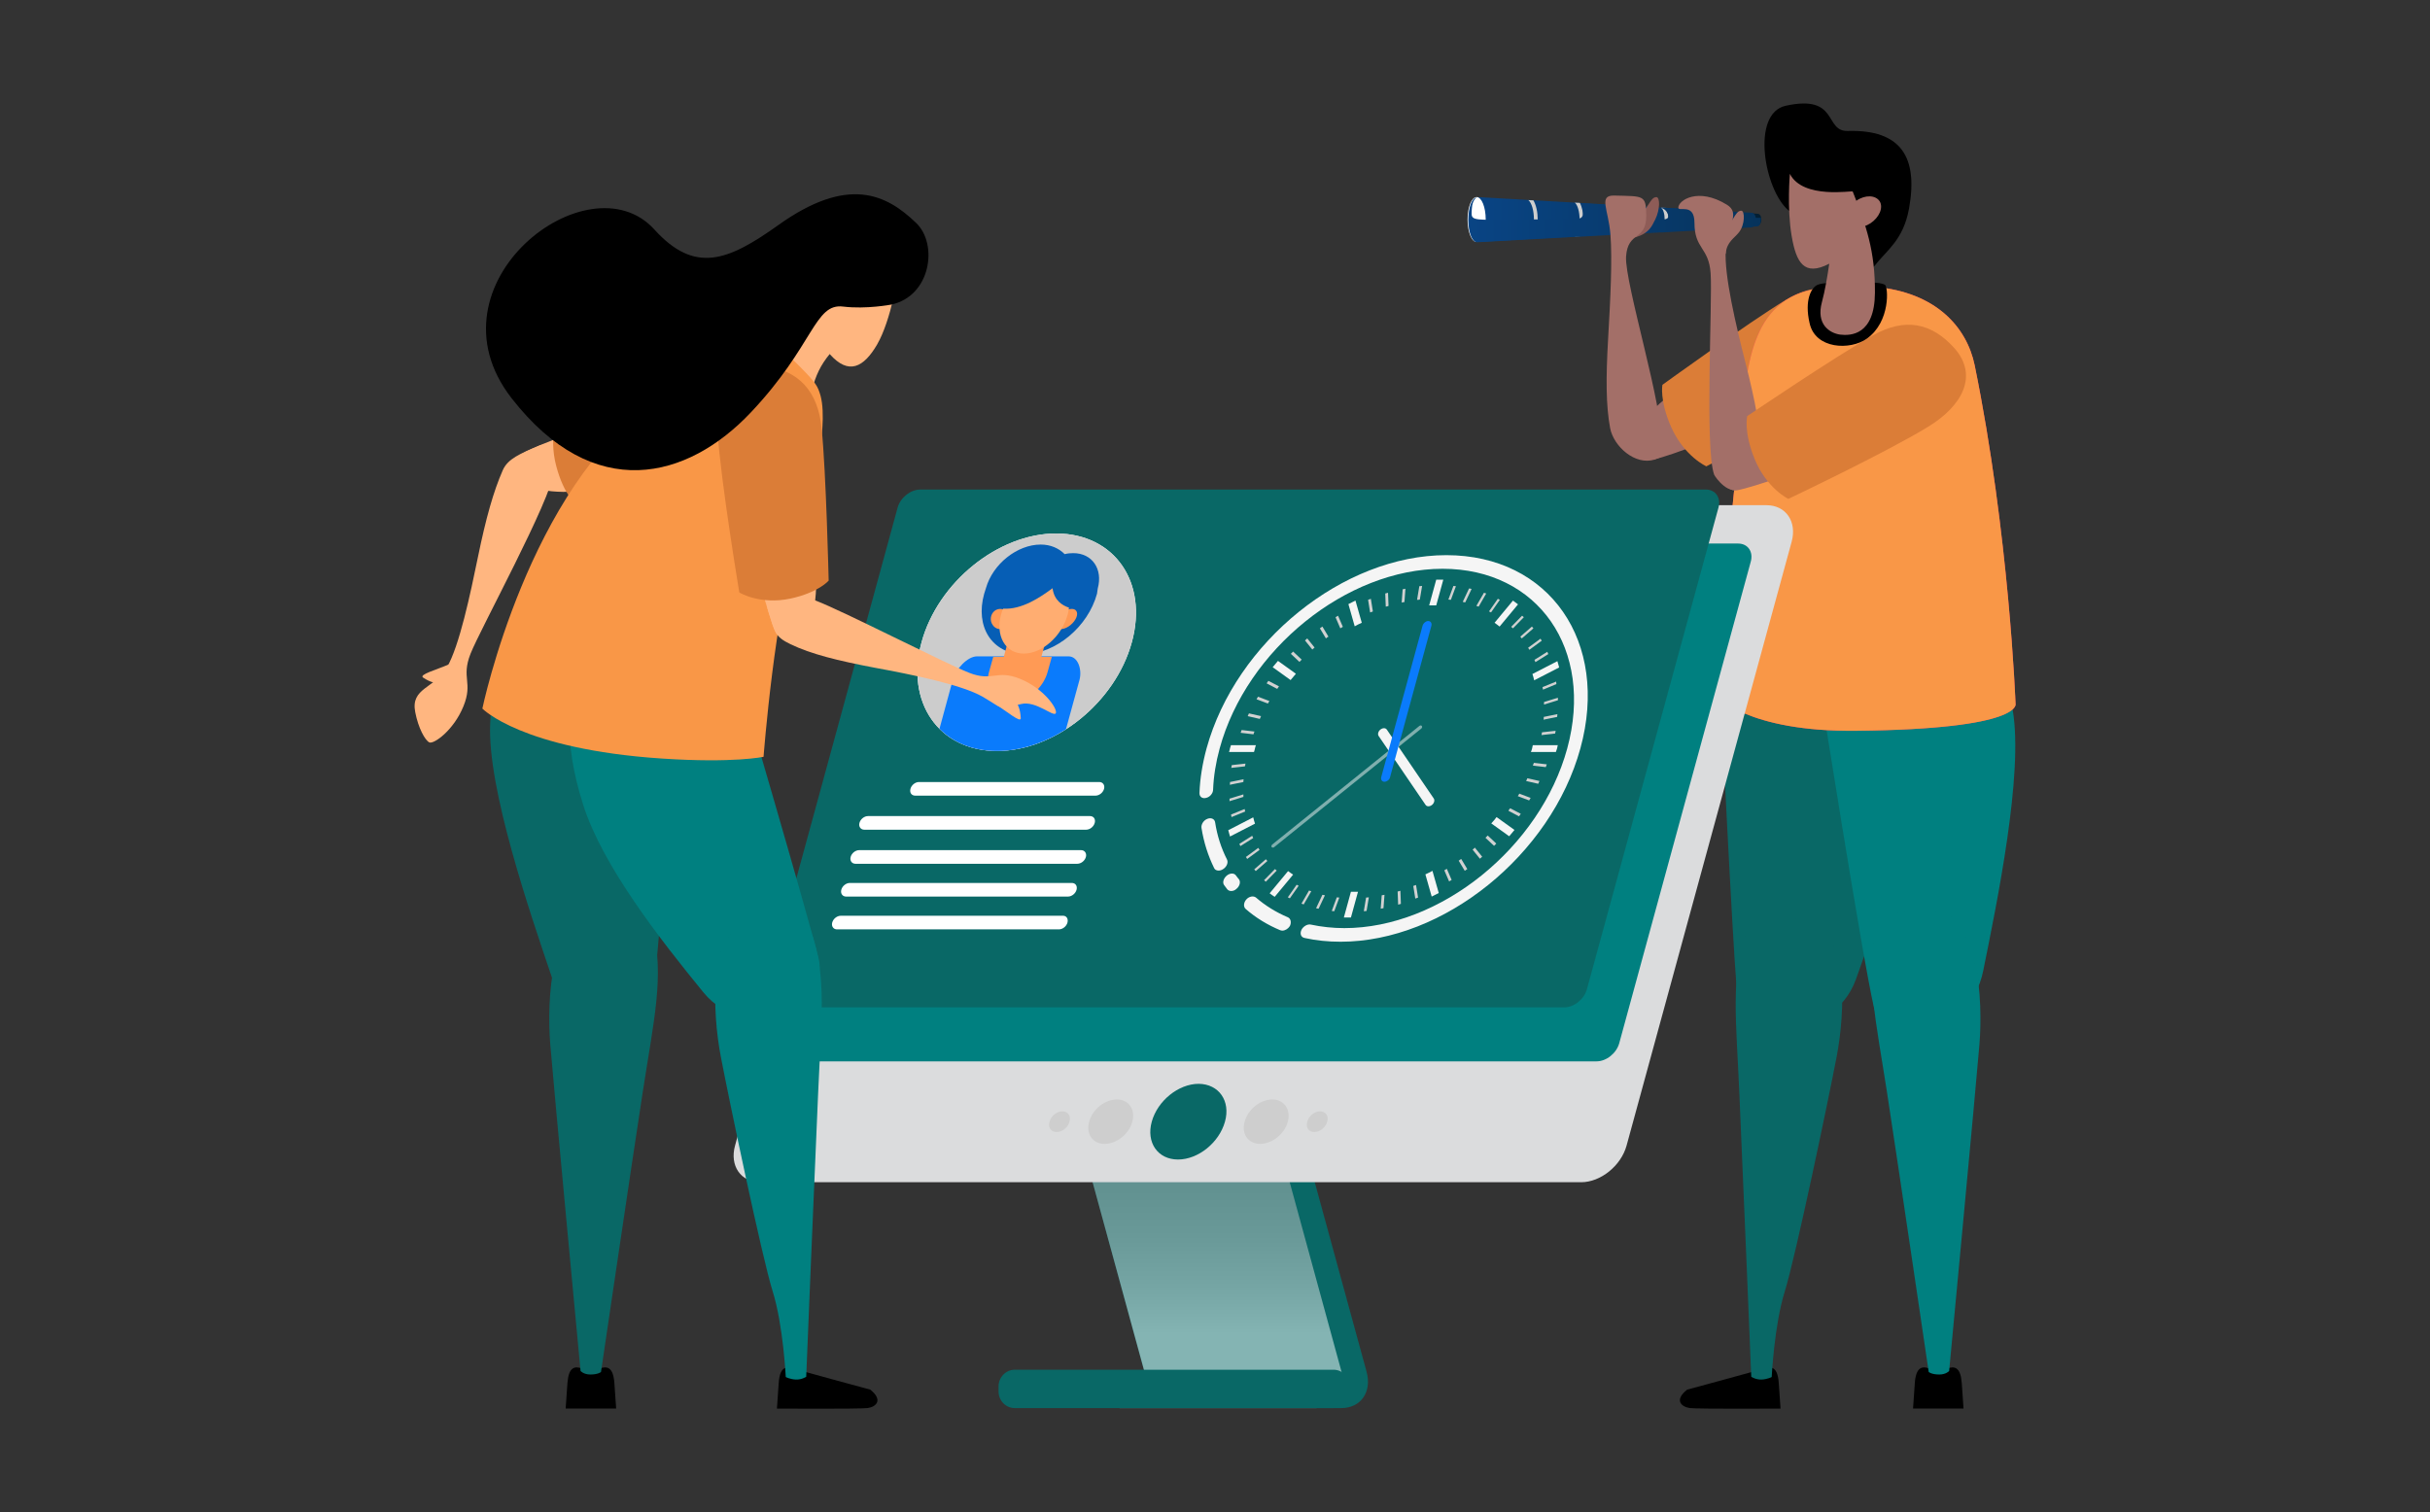<?xml version="1.0" encoding="utf-8"?>
<!-- Generator: Adobe Illustrator 23.1.0, SVG Export Plug-In . SVG Version: 6.00 Build 0)  -->
<svg version="1.1" id="Layer_1" xmlns="http://www.w3.org/2000/svg" xmlns:xlink="http://www.w3.org/1999/xlink" x="0px" y="0px"
	 viewBox="0 0 962.7 599.2" style="enable-background:new 0 0 962.7 599.2;" xml:space="preserve">
<rect x="0" y="0" width="962.7" height="599.2" fill="#333333" stroke="none"/>
<style type="text/css">
	.st0{display:none;opacity:0.1;fill:#008080;enable-background:new    ;}
	.st1{fill:#031F33;}
	.st2{fill:url(#SVGID_1_);}
	.st3{fill:#FFFFFF;}
	.st4{fill:#CECECE;}
	.st5{fill:url(#SVGID_2_);}
	.st6{fill:#A36F68;}
	.st7{fill:#DB7D37;}
	.st8{fill:#8E5C57;}
	.st9{fill:#096866;}
	.st10{fill:#008080;}
	.st11{fill:#F73C5A;}
	.st12{fill:#F99747;}
	.st13{opacity:0.5;fill:url(#SVGID_3_);enable-background:new    ;}
	.st14{opacity:0.5;fill:url(#SVGID_4_);enable-background:new    ;}
	.st15{fill:#DBDCDD;}
	.st16{opacity:0.5;}
	.st17{fill:#F5F5F5;}
	.st18{fill:#0A7BFC;}
	.st19{fill:#D1D1D1;}
	.st20{fill:#CCCCCC;}
	.st21{fill:#065EB5;}
	.st22{fill:#FF9A55;}
	.st23{fill:#FFAD71;}
	.st24{fill:#FFB680;}
</style>
<path class="st0" d="M311.7,504.2c44.8,4.6,89.9,6.4,134.1,7.1c104.3,1.8,208.8-6.7,311.5-25.4c70.6-12.8,131.7-41.8,143.9-118.7
	c15.8-99.8-33-225.9-141.9-244.6c-33.7-5.8-68.7-5.5-101-16.6c-48.2-16.4-85.7-55.5-136.7-64.8c-52.1-9.4-110,1.7-151.8,36.6
	c-18.4,15.3-34.1,33.3-48.8,52.1c-11.4,14.6-21.9,32.8-39.2,41c-21.2,10.1-45.9,2.1-69.2-1c-39.9-5.3-86.9,7.6-116.7,35.3
	C64.7,234.3,55.4,288,59.6,328.3c5.5,52.8,31.6,102.4,76.8,131.6C187.4,492.9,252.8,498.2,311.7,504.2z"/>
<g>
	<g>
		<path class="st1" d="M696.3,84.7C696.3,84.7,696.4,84.7,696.3,84.7L696.3,84.7l-3.4-0.2v5l3.5-0.2l0,0h-0.1c0.8,0,1.5-1,1.5-2.3
			S697.2,84.7,696.3,84.7z"/>
		
			<linearGradient id="SVGID_1_" gradientUnits="userSpaceOnUse" x1="585.25" y1="511.989" x2="695.658" y2="511.989" gradientTransform="matrix(1 0 0 -1 0 599)">
			<stop  offset="0" style="stop-color:#094484"/>
			<stop  offset="1" style="stop-color:#06335B"/>
		</linearGradient>
		<path class="st2" d="M693.9,84.3L693.9,84.3L693.9,84.3l-108.7-6.2v17.8l108.7-6.2l0,0c0,0-0.1,0,0,0c1,0,1.7-1.2,1.7-2.7
			C695.7,85.5,694.9,84.3,693.9,84.3z"/>
		<path class="st3" d="M588.6,87c0,4.9-1.6,8.9-3.6,8.9s-3.6-4-3.6-8.9s1.6-8.9,3.6-8.9C587,78.1,588.6,82.1,588.6,87z"/>
		<path class="st4" d="M605.5,79.3c1.3,1.1,2.2,4.1,2.2,7.7s-0.9,6.6-2.2,7.7l2-0.1c1.1-1.9,1.7-4.8,1.7-7.6c0-2.9-0.6-5.7-1.7-7.6
			L605.5,79.3z M660,82.4l-2-0.1c0.9,0.5,1.5,2.4,1.5,4.8c0,2.3-0.6,4.3-1.5,4.8l2-0.1c0.6-1.1,1-2.7,1-4.6
			C661,85.1,660.6,83.5,660,82.4z M641.3,81.3c1,0.6,1.8,3,1.8,5.7s-0.8,5.1-1.8,5.7l2.1-0.1c0.8-1.5,1.2-3.6,1.2-5.6
			s-0.4-4.1-1.2-5.6L641.3,81.3z M623.9,80.3c1.1,0.9,1.9,3.6,1.9,6.7s-0.8,5.8-1.9,6.7l2-0.1c1-1.7,1.4-4.2,1.4-6.6
			s-0.5-4.9-1.4-6.6L623.9,80.3z"/>
	</g>
	<linearGradient id="SVGID_2_" gradientUnits="userSpaceOnUse" x1="581.75" y1="87.111" x2="697.694" y2="87.111">
		<stop  offset="0" style="stop-color:#094484"/>
		<stop  offset="1" style="stop-color:#06335B"/>
	</linearGradient>
	<path class="st5" d="M697.6,86.3h-11.1c-2.9,0-3.8,0.3-3.7-1.9c0-0.3,0-0.5-0.1-0.8l-24-1.3h-0.8h-0.3c1.4,0.2,2.7,1,3.3,3
		c0.6,2.3-3.5,1.8-9.8,1.8c-6.2,0-7.8-0.6-7.6-2.4c0.2-1.8,1.1-3.2,3.1-3h0.1l-3.4-0.2h-0.8l-15.3-0.9c-0.1,0.7-0.2,1.5-0.1,2.6
		c0.4,3.7-1.2,3.6-4.6,3.6c-3.3,0-23.8,0.3-32,0.3c-8.2,0-7.6-0.7-7.4-4.4c0.2-3.7,2-4.5,2-4.5l0,0h-0.1h0.1l0,0l0,0
		c-2,0.2-3.4,4.1-3.4,8.9s1.4,8.7,3.4,8.9l0,0l0,0l0,0h0.1l20.2-1.1l2-0.1l17.7-1h0.8l16.6-0.9h0.8l14.6-0.8h0.9l35-2l0,0
		c0,0-0.1,0,0,0c0.3,0,0.7-0.1,0.9-0.3l1.6-0.1l0,0h-0.1c0.8,0,1.4-1.1,1.4-2.4C697.7,86.7,697.6,86.8,697.6,86.3z M657.2,82.2
		L657.2,82.2L657.2,82.2L657.2,82.2z"/>
</g>
<g>
	<g>
		<g>
			<path class="st6" d="M683.6,171.9c0,0-21.4,8.7-28.2,10.1c-4.9,1-5.7-6.1-6.2-10.4c-0.5-4.3,10.8-15.7,22.9-21.6
				C681.3,145.5,684.7,170.2,683.6,171.9z"/>
			<path class="st7" d="M730.4,154.4c-16,10.6-54.4,30.4-54.4,30.4s-8.7-3.9-13.9-15.5c-4.7-10.6-3.5-16.8-3.5-16.8
				s34-24.6,48.8-33.6c12.3-7.5,23.1-5.9,32.4,4.1C749.8,133.7,743.4,145.8,730.4,154.4z"/>
		</g>
		<g>
			<path class="st8" d="M648,86.3c5.2-3.1,5.5-8.1,8.2-8.2c1.5,0,1.5,4.9-0.4,8.8c-1.4,2.7-2.3,5.4-7.7,7.1
				C646,94.5,648,86.3,648,86.3z"/>
			<path class="st6" d="M657.8,174.4c1.8-10.8-14.2-62.3-13.6-72.7c0.7-10.4,8.1-6,8-16.4c-0.1-8.1-1-7.5-12.6-7.8
				c-6.5-0.2-2.4,5.4-1.6,15.3c0.8,9.9,0,25.8-0.9,41.3c-0.9,15.4-0.9,26.6,0.8,35.6c1.4,7.2,9.9,14.9,17.7,12.4
				C663.7,179.4,657.7,175.4,657.8,174.4z"/>
		</g>
	</g>
	<g>
		<path d="M668.4,550.7c0,0,28-7.6,30-8.2c2.3-0.7,5.8-2.1,6.3,5.6c0.5,7.7,0.7,10.1,0.7,10.1s-32.4,0.2-35.9-0.2
			C666,557.5,663.2,554.8,668.4,550.7z"/>
		<path class="st9" d="M681.6,274.5c0,0,4.7,97.4,6.4,116.8c1.7,19.5,38.1,22.3,47.3-3.3c9.2-25.6,21.3-61.1,20.6-86.8
			c-0.7-25.7-7.3-45-25.7-59.6C711.8,227.1,680.3,248.2,681.6,274.5z"/>
		<path class="st9" d="M692.1,368.6c-6.7,18.1-4.2,36.2-3,65.1c1.3,28.9,4.7,111.9,4.7,111.9s1.8,1.2,4.1,1.1c2.3-0.1,4-1,4-1
			s1-20.6,5.2-34c4.2-13.4,17.3-76,20.5-92.8c3.3-16.9,5.6-52.4-13.2-54.6C695.6,361.9,693.3,365.3,692.1,368.6z"/>
	</g>
	<g>
		<path class="st10" d="M720,266.4c0,0,17.9,113.8,22.4,132.8s37.9,12.2,43.3-14.5c5.4-26.7,16-77.9,11.7-103.2
			c-4.4-25.3-13.7-43.4-34-55C743.1,215,715,240.7,720,266.4z"/>
		<path d="M758.6,548.1c0.1-0.9,0.1-1.6,0.3-2.3c1-5.1,4-4,6-3.3c0.3,0.1,1.4,0.4,3,0.9c1.5-0.4,2.6-0.7,3-0.9c2-0.7,5-1.8,6,3.3
			c0.1,0.6,0.2,1.4,0.3,2.3c0.5,7.7,0.7,10.1,0.7,10.1s-4.3,0-10,0s-10,0-10,0S758.1,555.7,758.6,548.1z"/>
		<path class="st10" d="M743.6,368c-4.7,18.7-0.4,36.4,4,65s16.5,110.7,16.5,110.7s1.1,1,4.2,1c2.7,0,3.9-1.4,3.9-1.4
			s10.6-112.2,12-129.4c1.4-17.1,0-52.7-18.9-52.8C746.3,361,744.4,364.6,743.6,368z"/>
	</g>
	<path class="st11" d="M723.1,114.1c-29.6,2.3-30.8,30.6-33.3,53.4c-4.2,37-10.1,108.1-10.1,108.1s12.3,14.5,55.8,14
		c66.2-0.7,63-10.7,63-10.7s-2.5-67.3-16.2-134.2c-3.1-15-15.3-28.9-39.5-31C735.9,113.2,730.4,113.5,723.1,114.1z"/>
	<path class="st12" d="M723.1,114.1c-29.6,2.3-30.8,30.6-33.3,53.4c-4.2,37-10.1,108.1-10.1,108.1s12.3,14.5,55.8,14
		c66.2-0.7,63-10.7,63-10.7s-2.5-67.3-16.2-134.2c-3.1-15-15.3-28.9-39.5-31C735.9,113.2,730.4,113.5,723.1,114.1z"/>
	<g>
		<g>
			<path class="st6" d="M681.7,91.8c5.2-3.1,5.4-8.2,8.1-8.3c1.5-0.1,1.6,5.5-0.9,8.6c-1.9,2.4-4.7,3.7-5.2,8.2
				C683.5,102.5,681.7,91.8,681.7,91.8z"/>
			<path class="st6" d="M679.1,188.1c-3.8-10.3-0.6-69.3-1.4-79.8c-0.7-10.4-6.4-9.5-6.4-20c0-8.1-6.4-4.2-6.4-6
				c0-2.9,7.8-8.2,19.2-1.2c5.6,3.4,0.3,8.2-0.4,18c-0.7,9.9,4.1,30.1,7.9,45c3.8,15,5.9,25.9,5.9,35.1c0,7.4-1.5,8.3-7.7,13.8
				C685.3,197.2,679.5,189.1,679.1,188.1z"/>
			<g>
				<path class="st6" d="M716.6,185.1c0,0-21.6,8-28.5,9.2c-4.9,0.8-5.5-6.3-5.9-10.6s11.3-15.3,23.5-20.8
					C715.1,158.6,717.8,183.4,716.6,185.1z"/>
				<path class="st7" d="M763.9,169.1c-16.4,10.1-55.4,28.6-55.4,28.6s-8.6-4.1-13.4-15.9c-4.4-10.8-2.9-16.9-2.9-16.9
					s34.7-23.5,49.8-32c12.6-7.1,23.2-5.1,32.3,5.1C784,149,777.2,161,763.9,169.1z"/>
			</g>
		</g>
	</g>
	<path d="M720,112.9c2.6-1.1,7-0.7,12.5-0.8c5.4-0.1,12.1-0.6,14.3,0.8c1.2,0.7,2.3,14.5-7.2,21.3c-6.6,4.7-20.5,4.2-22.7-6.2
		C714.8,118.9,717.6,114,720,112.9z"/>
	<path d="M708.7,83.5c-9.7-7.9-15.2-38.6-1.2-41.6c21.2-4.6,15,10.3,24.6,10c21-0.6,27.9,10.3,24.2,30.8
		c-2.3,12.5-8.8,16.4-13.7,22.7c-2.7,3.5-5-13.5-15.8-18.7C716.1,81.4,708.7,83.5,708.7,83.5z"/>
	<g>
		<path class="st6" d="M742.8,116c0.1-16.6-3.5-26.7-8.8-40.1c0-0.5-19.7,3.2-24.9-7c0,0-1.2,13.5,0.7,24.6
			c1.8,10.5,4.9,16.2,14.9,11c-0.7,4.9-1.7,10.8-2.9,15.2c-2.4,8.8,3,12.3,7.2,12.9C733.1,133.1,742.7,132.9,742.8,116z"/>
		<path class="st6" d="M744.7,79.8c1.5,2.5-0.2,6.4-3.7,8.7c-3.6,2.3-7.7,2.2-9.2-0.3s0.2-6.4,3.7-8.7
			C739,77.1,743.1,77.3,744.7,79.8z"/>
	</g>
	
		<linearGradient id="SVGID_3_" gradientUnits="userSpaceOnUse" x1="714.603" y1="508.772" x2="717.659" y2="476.959" gradientTransform="matrix(1 0 0 -1 0 599)">
		<stop  offset="0" style="stop-color:#FFFFFF"/>
		<stop  offset="1" style="stop-color:#B7B7B7"/>
	</linearGradient>
	<path class="st13" d="M710.7,97.9c0,0.1,0.1,0.2,0.1,0.3c-0.1-0.2-0.1-0.4-0.2-0.5C710.6,97.8,710.6,97.8,710.7,97.9z M723.1,129.5
		c-0.1-0.1-0.2-0.3-0.3-0.4C722.9,129.2,723,129.3,723.1,129.5z M722.7,129C722.7,129,722.7,129.1,722.7,129
		C722.7,129.1,722.7,129,722.7,129L722.7,129z"/>
	<path class="st9" d="M531.4,558h-88c7.7,0,12.2-6.4,10-14.3L388,304.3c-2.2-8-10.3-14.5-18-14.5h88c7.7,0,15.8,6.6,18,14.6
		l65.4,239.2C543.6,551.6,539.1,558,531.4,558z"/>
	
		<linearGradient id="SVGID_4_" gradientUnits="userSpaceOnUse" x1="451.008" y1="142.988" x2="451.008" y2="70.865" gradientTransform="matrix(1 0 0 -1 0 599)">
		<stop  offset="0" style="stop-color:#B7B7B7"/>
		<stop  offset="0.216" style="stop-color:#BCBCBC"/>
		<stop  offset="0.47" style="stop-color:#CACACA"/>
		<stop  offset="0.743" style="stop-color:#E2E2E2"/>
		<stop  offset="1" style="stop-color:#FFFFFF"/>
	</linearGradient>
	<path class="st14" d="M531.5,543.7l-65.4-239.3c-2.2-8-10.3-14.5-18-14.5H370c7.7,0,15.8,6.6,18,14.5l65.4,239.2
		c2.2,8-2.3,14.4-10,14.4h78.1C529.1,558,533.6,551.6,531.5,543.7z"/>
	<path class="st15" d="M644.4,454c-2.2,8-10.3,14.5-18,14.5H301.2c-7.7,0-12.2-6.5-10-14.5l65.4-239.3c2.2-8,10.3-14.5,18-14.5
		h325.2c7.7,0,12.2,6.5,10,14.5L644.4,454z"/>
	<path class="st10" d="M641.5,413.4c-1.1,4-5.1,7.2-9,7.2H321.3c-3.9,0-6.1-3.3-5-7.2l52.1-190.8c1.1-4,5.1-7.2,9-7.2h311.2
		c3.9,0,6.1,3.3,5,7.2L641.5,413.4z"/>
	<g>
		<path class="st9" d="M485.3,444.5c-2.3,8.3-10.6,15-18.6,15s-12.7-6.7-10.4-15c2.3-8.3,10.6-15,18.6-15
			C482.9,429.6,487.6,436.3,485.3,444.5z"/>
		<path class="st4" d="M510.2,444.5c-1.3,4.9-6.2,8.8-11,8.8c-4.7,0-7.5-4-6.1-8.8c1.3-4.9,6.2-8.8,11-8.8
			C508.7,435.7,511.5,439.7,510.2,444.5z"/>
		<path class="st4" d="M448.6,444.5c-1.3,4.9-6.2,8.8-11,8.8c-4.7,0-7.5-4-6.1-8.8c1.3-4.9,6.2-8.8,11-8.8
			C447.2,435.7,449.9,439.7,448.6,444.5z"/>
		<path class="st4" d="M525.8,444.5c-0.6,2.3-2.9,4.1-5.1,4.1c-2.2,0-3.5-1.8-2.8-4.1c0.6-2.3,2.9-4.1,5.1-4.1
			C525.2,440.4,526.5,442.3,525.8,444.5z"/>
		<path class="st4" d="M423.7,444.5c-0.6,2.3-2.9,4.1-5.1,4.1s-3.5-1.8-2.8-4.1c0.6-2.3,2.9-4.1,5.1-4.1
			C423.1,440.4,424.4,442.3,423.7,444.5z"/>
	</g>
	<path class="st9" d="M628.7,392c-1.1,4-5.1,7.2-9,7.2H308.5c-3.9,0-6.1-3.3-5-7.2l52.1-190.8c1.1-4,5.1-7.2,9-7.2h311.2
		c3.9,0,6.1,3.3,5,7.2L628.7,392z"/>
	<g>
		<g class="st16">
			<path class="st17" d="M563.3,287.7c0.2,0.3,0.1,0.7-0.2,1l-58.3,47c-0.3,0.3-0.8,0.2-1,0c-0.2-0.3-0.1-0.7,0.2-1l58.3-47
				C562.6,287.4,563.1,287.4,563.3,287.7z"/>
		</g>
		<g>
			<path class="st17" d="M546.9,289.1c0.9-0.7,2-0.7,2.5,0l18.6,27.3c0.5,0.7,0.2,1.9-0.7,2.6s-2,0.7-2.5,0l-18.6-27.3
				C545.7,291,546,289.8,546.9,289.1z"/>
		</g>
		<g>
			<path class="st17" d="M481.4,325.9c-0.2-1.4-1.6-2-3.1-1.4s-2.5,2.2-2.3,3.6c0.9,5.7,2.6,11,5,15.9c0.3,0.7,1,1,1.8,1
				c0.6,0,1.2-0.2,1.8-0.6c1.4-0.9,2.1-2.6,1.5-3.8C483.8,336.1,482.2,331.1,481.4,325.9z"/>
			<path class="st17" d="M489.7,347c-0.7-1.1-2.4-1.1-3.7,0c-1.3,1.1-1.8,2.8-1,3.8c0.4,0.5,0.8,1.1,1.2,1.6c0.4,0.5,1,0.7,1.6,0.7
				c0.7,0,1.5-0.3,2.1-0.9c1.3-1.1,1.7-2.8,0.9-3.8C490.4,348,490.1,347.5,489.7,347z"/>
			<path class="st17" d="M510.2,363.5c-4.7-2-8.9-4.6-12.6-7.8c-1-0.8-2.7-0.5-3.8,0.7c-1.1,1.2-1.3,2.9-0.3,3.8
				c4,3.5,8.6,6.3,13.6,8.4c0.3,0.1,0.6,0.2,0.9,0.2c1.1,0,2.3-0.7,3-1.8C511.7,365.6,511.4,364,510.2,363.5z"/>
			<path class="st17" d="M573,220c-40.8,0-83.4,34.4-95,76.6c-1.6,5.9-2.6,11.9-2.8,17.6c-0.1,1.5,1.1,2.4,2.6,2
				c1.5-0.3,2.8-1.8,2.8-3.3c0.2-5.3,1.1-10.8,2.6-16.3c10.7-39.2,50.3-71.2,88.3-71.2c37.9,0,60.1,31.9,49.4,71.2
				c-10.7,39.2-50.3,71.2-88.3,71.2c-4.6,0-9.1-0.5-13.3-1.4c-1.3-0.3-3,0.7-3.7,2.1c-0.7,1.5-0.2,2.9,1.2,3.2
				c4.5,1,9.3,1.5,14.3,1.5c40.8,0,83.4-34.4,95-76.6C637.7,254.4,613.9,220,573,220z"/>
		</g>
		<g>
			<path class="st18" d="M548.5,309.8c-1,0-1.5-0.8-1.3-1.8l16.4-60.1c0.3-1,1.3-1.8,2.2-1.8c1,0,1.5,0.8,1.3,1.8L550.7,308
				C550.5,309,549.4,309.8,548.5,309.8z"/>
		</g>
		<path class="st17" d="M617.2,295.3h-9.9c-0.1,0-0.2,0.8-0.3,1.2c-0.1,0.5-0.3,1-0.5,1.5h9.9c0.2-0.5,0.3-1,0.5-1.5
			C617,296,617.1,295.3,617.2,295.3z M569,229.7l-2.8,10.2c0.4,0,1,0,1.5,0s1,0,1.3,0l2.8-10.2c-0.3,0-0.9,0-1.3,0
			C570,229.7,569.3,229.7,569,229.7z M497.2,296.5c0.1-0.4,0.3-1.2,0.4-1.2h-9.9c-0.1,0-0.2,0.8-0.4,1.2c-0.1,0.5-0.2,1-0.4,1.5h9.9
			C497,297.4,497.1,297,497.2,296.5z M513.4,267l-7.1-5.1c-0.7,0.8-1.4,1.7-2.1,2.5l7.1,5.1C512,268.7,512.7,267.8,513.4,267z
			 M617.7,264.5c-0.2-0.8-0.5-1.7-0.7-2.5l-9.9,5.1c0.3,0.8,0.5,1.7,0.7,2.5L617.7,264.5z M592.1,246.8c0.7,0.5,1.4,1,2,1.5l7.3-8.8
			c-0.7-0.5-1.3-1-2-1.5L592.1,246.8z M539.5,246.8L537,238c-0.9,0.5-1.9,0.9-2.8,1.4l2.5,8.8C537.6,247.7,538.5,247.2,539.5,246.8z
			 M486.6,329c0.2,0.8,0.5,1.7,0.7,2.5l9.9-5.1c-0.3-0.8-0.5-1.7-0.7-2.5L486.6,329z M564.7,346.5l2.5,8.8c0.9-0.5,1.9-0.9,2.8-1.4
			l-2.5-8.8C566.6,345.6,565.6,346.1,564.7,346.5z M590.8,326.3l7.1,5.1c0.7-0.8,1.4-1.7,2.1-2.5l-7.1-5.1
			C592.3,324.6,591.6,325.5,590.8,326.3z M535.2,353.4l-2.8,10.2c0.3,0,1,0,1.4,0s1,0,1.4,0l2.8-10.2c-0.4,0-0.9,0-1.4,0
			C536.1,353.4,535.5,353.4,535.2,353.4z M503,354c0.7,0.5,1.3,1,2,1.4l7.3-8.8c-0.7-0.5-1.4-0.9-2-1.4L503,354z"/>
		<path class="st19" d="M532,248.4l-1.9-4.4c-0.3,0.2-0.7,0.4-1,0.6l1.9,4.4C531.3,248.8,531.7,248.6,532,248.4z M520.8,256.6
			l-2.9-3.6c-0.3,0.3-0.6,0.5-0.9,0.8l2.9,3.6C520.2,257.1,520.5,256.9,520.8,256.6z M543.9,242.3l-0.8-5c-0.4,0.1-0.7,0.3-1.1,0.4
			l0.8,5C543.2,242.6,543.5,242.5,543.9,242.3z M562.5,237.6l0.9-5.4c-0.4,0-0.7,0.1-1.1,0.1l-0.9,5.4
			C561.8,237.7,562.2,237.7,562.5,237.6z M556.4,238.6l0.4-5.3c-0.4,0.1-0.7,0.2-1.1,0.2l-0.4,5.3
			C555.6,238.7,556,238.6,556.4,238.6z M550.1,240.1l-0.2-5.2c-0.4,0.1-0.7,0.2-1.1,0.3l0.2,5.2
			C549.4,240.4,549.8,240.2,550.1,240.1z M499.6,283.8l-4.8-1.1c-0.2,0.4-0.3,0.7-0.5,1.1l4.8,1.1
			C499.3,284.5,499.5,284.1,499.6,283.8z M497,289.9l-5.1-0.6c-0.1,0.4-0.3,0.7-0.4,1.1l5.1,0.6C496.7,290.6,496.8,290.3,497,289.9z
			 M506.7,272l-4.2-2.2c-0.2,0.3-0.5,0.7-0.7,1l4.2,2.2C506.2,272.7,506.4,272.4,506.7,272z M502.9,277.8l-4.5-1.7
			c-0.2,0.3-0.4,0.7-0.6,1l4.5,1.7C502.5,278.5,502.7,278.2,502.9,277.8z M515.7,261.4l-3.4-3.2c-0.3,0.3-0.6,0.6-0.9,0.9l3.4,3.2
			C515.1,262,515.4,261.7,515.7,261.4z M493.4,302.6l-5.4,0.6c-0.1,0.4-0.1,0.7-0.2,1.1l5.4-0.6C493.3,303.4,493.4,303,493.4,302.6z
			 M616.6,271.1c0-0.3-0.1-0.7-0.1-1l-5.4,2.2c0.1,0.3,0.1,0.7,0.2,1L616.6,271.1z M607.9,261.5c0.1,0.3,0.3,0.6,0.4,0.9l5.1-3.2
			c-0.1-0.3-0.3-0.6-0.4-0.9L607.9,261.5z M605.9,257.5l4.9-3.6c-0.2-0.3-0.3-0.5-0.5-0.8l-4.9,3.6
			C605.5,256.9,605.7,257.2,605.9,257.5z M573.8,237.6c0.3,0,0.7,0.1,1,0.1l2-5.4c-0.3,0-0.7-0.1-1-0.1L573.8,237.6z M611.5,285.2
			l5.4-1.1c0-0.4,0.1-0.7,0.1-1.1l-5.4,1.1C611.6,284.5,611.6,284.8,611.5,285.2z M611.7,279.2l5.5-1.7c0-0.3,0-0.7,0-1l-5.5,1.7
			C611.7,278.5,611.7,278.8,611.7,279.2z M584.9,240.1c0.3,0.1,0.6,0.2,0.9,0.3l3-5.2c-0.3-0.1-0.6-0.2-0.9-0.3L584.9,240.1z
			 M579.5,238.5c0.3,0.1,0.6,0.2,1,0.2l2.5-5.3c-0.3-0.1-0.6-0.2-1-0.2L579.5,238.5z M598.7,248.4c0.2,0.2,0.5,0.4,0.7,0.6l4.3-4.4
			c-0.2-0.2-0.4-0.4-0.7-0.6L598.7,248.4z M589.9,242.3c0.3,0.1,0.6,0.3,0.8,0.4l3.5-5c-0.3-0.2-0.6-0.3-0.8-0.4L589.9,242.3z
			 M607.5,249c-0.2-0.2-0.4-0.5-0.6-0.7l-4.6,4c0.2,0.2,0.4,0.5,0.6,0.7L607.5,249z M526.3,252.3l-2.4-4c-0.3,0.2-0.7,0.5-1,0.7
			l2.4,4C525.6,252.7,525.9,252.5,526.3,252.3z M547.4,354.8l-0.4,5.3c0.4-0.1,0.7-0.1,1.1-0.2l0.4-5.3
			C548.1,354.7,547.8,354.7,547.4,354.8z M588.5,332l3.4,3.2c0.3-0.3,0.6-0.6,0.9-0.9l-3.4-3.2C589.1,331.4,588.8,331.7,588.5,332z
			 M572.2,344.9l1.9,4.4c0.3-0.2,0.7-0.4,1-0.6l-1.9-4.4C572.8,344.5,572.5,344.7,572.2,344.9z M492.7,308.8l-5.4,1.1
			c0,0.4,0,0.7-0.1,1.1l5.4-1.1C492.6,309.5,492.6,309.1,492.7,308.8z M553.7,353.3l0.2,5.2c0.4-0.1,0.7-0.2,1.1-0.3l-0.2-5.2
			C554.4,353.1,554,353.2,553.7,353.3z M559.9,351.1l0.8,5c0.4-0.1,0.7-0.3,1.1-0.4l-0.8-5C560.6,350.8,560.2,351,559.9,351.1z
			 M577.9,341.1l2.4,4c0.3-0.2,0.7-0.5,1-0.7l-2.4-4C578.6,340.6,578.2,340.8,577.9,341.1z M607.3,303.4l5.1,0.6
			c0.1-0.4,0.3-0.7,0.4-1.1l-5.1-0.6C607.5,302.7,607.4,303,607.3,303.4z M610.7,291.3l5.4-0.6c0.1-0.4,0.1-0.7,0.2-1.1l-5.4,0.6
			C610.8,290.6,610.8,291,610.7,291.3z M604.6,309.5l4.8,1.1c0.2-0.4,0.3-0.7,0.5-1.1l-4.8-1.1C604.9,308.8,604.8,309.2,604.6,309.5
			z M601.3,315.5l4.5,1.7c0.2-0.3,0.4-0.7,0.6-1l-4.5-1.7C601.8,314.8,601.5,315.2,601.3,315.5z M597.6,321.3l4.2,2.2
			c0.2-0.3,0.5-0.7,0.7-1l-4.2-2.2C598,320.6,597.8,320.9,597.6,321.3z M583.4,336.7l2.9,3.6c0.3-0.3,0.6-0.5,0.9-0.8l-2.9-3.6
			C584,336.2,583.7,336.5,583.4,336.7z M498.5,336l-4.9,3.6c0.2,0.3,0.3,0.5,0.5,0.8l4.9-3.6C498.8,336.5,498.7,336.3,498.5,336z
			 M496.1,331.2l-5.1,3.2c0.1,0.3,0.3,0.6,0.4,0.9l5.1-3.2C496.3,331.8,496.2,331.5,496.1,331.2z M492.6,314.8l-5.5,1.7
			c0,0.3,0,0.7,0,1l5.5-1.7C492.6,315.5,492.6,315.1,492.6,314.8z M487.7,322.8c0.1,0.3,0.1,0.7,0.2,1l5.4-2.2
			c-0.1-0.3-0.1-0.7-0.2-1L487.7,322.8z M496.9,344.5c0.2,0.2,0.4,0.5,0.6,0.7l4.6-4c-0.2-0.2-0.4-0.5-0.6-0.7L496.9,344.5z
			 M527.6,361c0.3,0,0.7,0.1,1,0.1l2-5.4c-0.3,0-0.7-0.1-1-0.1L527.6,361z M541.2,355.7l-0.9,5.4c0.4,0,0.7-0.1,1.1-0.1l0.9-5.4
			C542,355.6,541.6,355.7,541.2,355.7z M500.8,348.8c0.2,0.2,0.4,0.4,0.7,0.6l4.3-4.4c-0.2-0.2-0.5-0.4-0.7-0.6L500.8,348.8z
			 M521.4,359.9c0.3,0.1,0.6,0.2,1,0.2l2.5-5.3c-0.3-0.1-0.6-0.1-1-0.2L521.4,359.9z M510.2,355.6c0.3,0.1,0.6,0.3,0.8,0.4l3.5-5
			c-0.3-0.1-0.6-0.3-0.8-0.4L510.2,355.6z M515.6,358.1c0.3,0.1,0.6,0.2,0.9,0.3l3-5.2c-0.3-0.1-0.6-0.2-0.9-0.3L515.6,358.1z"/>
	</g>
	<g>
		<g>
			<g>
				<path class="st3" d="M448.4,254.5c-6.5,23.8-30.4,43.1-53.4,43.1s-36.4-19.3-29.9-43.1s30.4-43.1,53.4-43.1
					C441.6,211.5,454.9,230.8,448.4,254.5z"/>
				<path class="st20" d="M448.4,254.5c-6.5,23.8-30.4,43.1-53.4,43.1s-36.4-19.3-29.9-43.1s30.4-43.1,53.4-43.1
					C441.6,211.5,454.9,230.8,448.4,254.5z"/>
			</g>
			<path class="st21" d="M434.9,233.2c2.1-7.7-2.2-14-9.7-14c-1.1,0-2.3,0.1-3.4,0.4c-2.3-2.3-5.5-3.8-9.5-3.8
				c-9.3,0-19,7.7-21.7,17.3l-0.7,2.2c-3.6,13,2.9,23.6,15.6,24.1c12.9-0.4,25.5-11,29.1-24.1L434.9,233.2z"/>
			<path class="st18" d="M423.3,260.1h-36.2c-3.9,0-8.5,5.2-9.6,9.2l-5.3,19.5c5.5,5.5,13.3,8.8,22.8,8.8c9.3,0,18.8-3.2,27.3-8.6
				l5.4-19.7C428.7,265.3,427.1,260.1,423.3,260.1z"/>
			<polygon class="st22" points="411.7,263.5 396.8,263.5 399.3,254.3 414.2,254.3 			"/>
			<g>
				<g>
					<path class="st22" d="M426.4,242.1c0.9,1.3-0.1,3.8-2.3,5.6c-2.2,1.8-4.7,2.1-5.6,0.8s0.1-3.8,2.3-5.6
						C423,241.1,425.5,240.8,426.4,242.1z"/>
					<path class="st22" d="M394,242.1c-1.6,1.3-2,3.8-0.7,5.6c1.2,1.8,3.5,2.1,5.2,0.8c1.6-1.3,2-3.8,0.7-5.6
						C398,241.1,395.6,240.8,394,242.1z"/>
				</g>
				<path class="st23" d="M417,233.1c-4.7,3.5-12.2,8.6-19.6,8.1c-0.3,0.7-0.6,1.5-0.8,2.3c-2.3,8.5,1.7,15.5,9,15.5
					s15.1-6.9,17.4-15.5c0.2-0.9,0.4-1.8,0.5-2.7C421,240,417.6,238,417,233.1z"/>
			</g>
			<path class="st22" d="M400.7,278.6c-0.1,0-0.3,0-0.4,0s-0.3,0-0.4,0H400.7z M393.5,260.3l-1.7,6.1c-1.8,6.6,2,12,8.3,12.2
				c6.4-0.2,13.1-5.6,14.9-12.2l1.7-6.1H393.5z"/>
		</g>
		<g>
			<path class="st3" d="M437.4,312.6c-0.4,1.5-1.9,2.7-3.4,2.7h-71.4c-1.5,0-2.3-1.2-1.9-2.7l0,0c0.4-1.5,1.9-2.7,3.4-2.7h71.4
				C436.9,309.9,437.8,311.1,437.4,312.6L437.4,312.6z"/>
			<path class="st3" d="M433.7,326.1c-0.4,1.5-1.9,2.7-3.4,2.7h-87.9c-1.4,0-2.3-1.2-1.9-2.7l0,0c0.4-1.5,1.9-2.7,3.4-2.7h87.9
				C433.3,323.4,434.1,324.6,433.7,326.1L433.7,326.1z"/>
			<path class="st3" d="M430.2,339.6c-0.4,1.5-1.9,2.7-3.4,2.7h-87.9c-1.4,0-2.3-1.2-1.9-2.7l0,0c0.4-1.5,1.9-2.7,3.4-2.7h87.9
				C429.7,336.9,430.6,338.1,430.2,339.6L430.2,339.6z"/>
			<path class="st3" d="M426.5,352.6c-0.4,1.5-1.9,2.7-3.4,2.7h-87.9c-1.4,0-2.3-1.2-1.9-2.7l0,0c0.4-1.5,1.9-2.7,3.4-2.7h87.9
				C426.1,349.9,426.9,351.1,426.5,352.6L426.5,352.6z"/>
			<path class="st3" d="M422.9,365.6c-0.4,1.5-1.9,2.7-3.4,2.7h-87.9c-1.4,0-2.3-1.2-1.9-2.7l0,0c0.4-1.5,1.9-2.7,3.4-2.7H421
				C422.5,362.8,423.3,364.1,422.9,365.6L422.9,365.6z"/>
		</g>
	</g>
	<path class="st9" d="M534.7,551.4c0,3.6-2.9,6.6-6.4,6.6H402c-3.5,0-6.4-2.9-6.4-6.6v-2c0-3.6,2.9-6.6,6.4-6.6h126.3
		c3.5,0,6.4,2.9,6.4,6.6V551.4z"/>
	<g>
		<g>
			<path class="st24" d="M177.8,263.3c-4.8,2.1-11.9,4-10.2,5.2c3,2,5.2,2.5,8.2,2c2.9-0.5,7-4.8,7-4.8L177.8,263.3z"/>
			<path class="st24" d="M219.4,187c-1,10.9-29.2,62.4-33,72.1s1.1,11.2-2.8,20.8c-3.9,9.6-11.8,15.1-13.5,14.3
				c-1.7-0.8-4.4-5.7-5.6-12c-1.9-9.7,7.7-9.3,12.6-17.8c4.9-8.5,9.2-28.8,12.3-43.9c3.1-15.1,6.1-25.8,9.8-34.2
				c2-4.5,6.8-6.5,14.4-9.7C219.5,174.2,219.5,185.9,219.4,187z"/>
		</g>
		<g>
			<path class="st24" d="M235.3,168.4c0,0-21.8,7.6-27.8,11c-4.3,2.5-0.5,8.4,1.8,12.1c2.3,3.7,18,4.8,30.9,1.3
				C250,190.1,237.2,168.9,235.3,168.4z"/>
			<path class="st7" d="M282,150.6c-18.9,2.6-60.6,13.1-60.6,13.1s-4.3,8.8-1,21.1c3,11.3,7.8,15.1,7.8,15.1s41.3-3.9,58.2-6.9
				c14.1-2.5,21.3-10.9,22.3-24.7C309.8,153.4,297.3,148.4,282,150.6z"/>
		</g>
	</g>
	<g>
		<g>
			<path d="M243.4,548.1c-0.1-0.9-0.1-1.6-0.3-2.3c-1-5.1-4-4-6-3.3c-0.3,0.1-1.4,0.4-3,0.9c-1.5-0.4-2.6-0.7-3-0.9
				c-2-0.7-5-1.8-6,3.3c-0.1,0.6-0.2,1.4-0.3,2.3c-0.5,7.7-0.7,10.1-0.7,10.1s4.3,0,10,0s10,0,10,0S243.9,555.7,243.4,548.1z"/>
			<path class="st9" d="M258.6,368c4.7,18.7,0.4,36.4-4,65s-16.5,110.7-16.5,110.7s-1.1,1-4.2,1c-2.7,0-3.9-1.4-3.9-1.4
				S219.4,431,218,413.9s0-52.7,18.9-52.8C255.9,361,257.8,364.6,258.6,368z"/>
		</g>
		<path class="st9" d="M268.9,261.4c0,0-6.5,97.3-8.5,116.7c-2.1,19.4-33,35.2-41.7,9.4c-8.7-25.7-25.7-75.1-24.5-100.8
			c1.2-25.6,8.1-44.9,26.8-59.1C239.5,213.5,270.7,235.2,268.9,261.4z"/>
	</g>
	<g>
		<path d="M344.8,550.7c0,0-28-7.6-30-8.2c-2.3-0.7-5.8-2.1-6.3,5.6c-0.5,7.7-0.7,10.1-0.7,10.1s32.5,0.2,35.9-0.2
			C347.2,557.5,349.9,554.8,344.8,550.7z"/>
		<path class="st10" d="M292.2,267.6c0,0,27.4,93.3,32.1,112.2c4.7,18.9-28.6,34.3-45.6,13.5s-40-50.1-47.7-74.5s-7.9-44.9,4.7-65.1
			C248.3,233.6,284.9,242.4,292.2,267.6z"/>
		<path class="st10" d="M321.1,368.6c6.7,18.1,4.2,36.2,3,65.1c-1.3,28.9-4.7,111.9-4.7,111.9s-1.8,1.2-4.1,1.1c-2.3-0.1-4-1-4-1
			s-1-20.6-5.2-34c-4.2-13.4-17.3-76-20.5-92.8c-3.3-16.9-5.6-52.4,13.2-54.6C317.6,361.9,319.9,365.3,321.1,368.6z"/>
	</g>
	<g>
		<path class="st24" d="M305.7,144c5.6-15.6,9.5-20.4,19-31c0.2-0.5,21.2,6.7,31.1-4.2c0,0-2.7,18-8.3,27.7
			c-5.3,9.1-11.3,12.3-18.8,3.8c-3.7,4.5-5.5,8.5-7,14.1c-2.5,8.7-4.6,11.2-8.7,10.2C308.8,163.6,299.9,159.8,305.7,144z"/>
	</g>
	<path class="st12" d="M317.3,145.7c5.9,6,6.7,7.3,7.8,11.2c3.5,13.1-4.5,45.1-9,58.1c-9.1,25.8-13.6,84.9-13.6,84.9
		s-11.6,2.6-40.3,0.7c-55.7-3.7-71.1-19.8-71.1-19.8s18.3-87.9,68.4-121.9c16.6-11.3,37.5-24,46.3-21.3
		C309.6,138.5,311.9,140.2,317.3,145.7z"/>
	<g>
		<g>
			<path class="st24" d="M394.4,279.1c4.5,2.8,10.1,7.6,10,5.5c-0.2-3.7-1.1-5.9-3.2-8s-7.9-3.1-7.9-3.1L394.4,279.1z"/>
			<path class="st24" d="M323.4,238.1c10.7,4.1,51.1,24.8,60.5,28.5s10.8-1.4,20.2,2.4c9.4,3.8,14.9,11.8,14.2,13.6
				c-0.8,1.8-7.9-5.1-13.8-3.6c-9.3,2.3-6.8,2-15.2-2.9c-8.4-4.8-28.1-8.8-42.8-11.5c-14.7-2.8-25.2-5.4-33.3-9.3
				c-6.5-3.1-6.3-5.1-8.8-13C300.5,229.9,318.7,236.2,323.4,238.1z"/>
		</g>
		<g>
			<path class="st24" d="M298.4,220.9c0,0,5.9,23,8.8,29.4c2.1,4.6,8.1,1.1,11.8-1c3.7-2.1,5.8-18.3,3.3-31.9
				C320.3,207.1,299,218.9,298.4,220.9z"/>
			<path class="st7" d="M284.3,171.4c1.3,19.7,8.6,63.4,8.6,63.4s8.2,5,20.3,2.4c11.1-2.4,15.1-7.1,15.1-7.1s-1-42.9-2.8-60.5
				c-1.5-14.7-9.1-22.7-22.4-24.6C288.9,143,283.3,155.5,284.3,171.4z"/>
		</g>
	</g>
	<path d="M353.1,120.7c15.7-3.4,18.6-23.9,9.9-32.3c-11.8-11.4-27-19-54.8,0.9c-19.9,14.2-33,19.3-49,1.6
		c-26.1-28.7-91.6,21.6-56.6,66.8c32.7,42.1,69.8,32.3,94.9,5.7c25.1-26.6,25.1-43.4,36.6-41.9C343.2,122.6,353.1,120.7,353.1,120.7
		z"/>
</g>
</svg>
